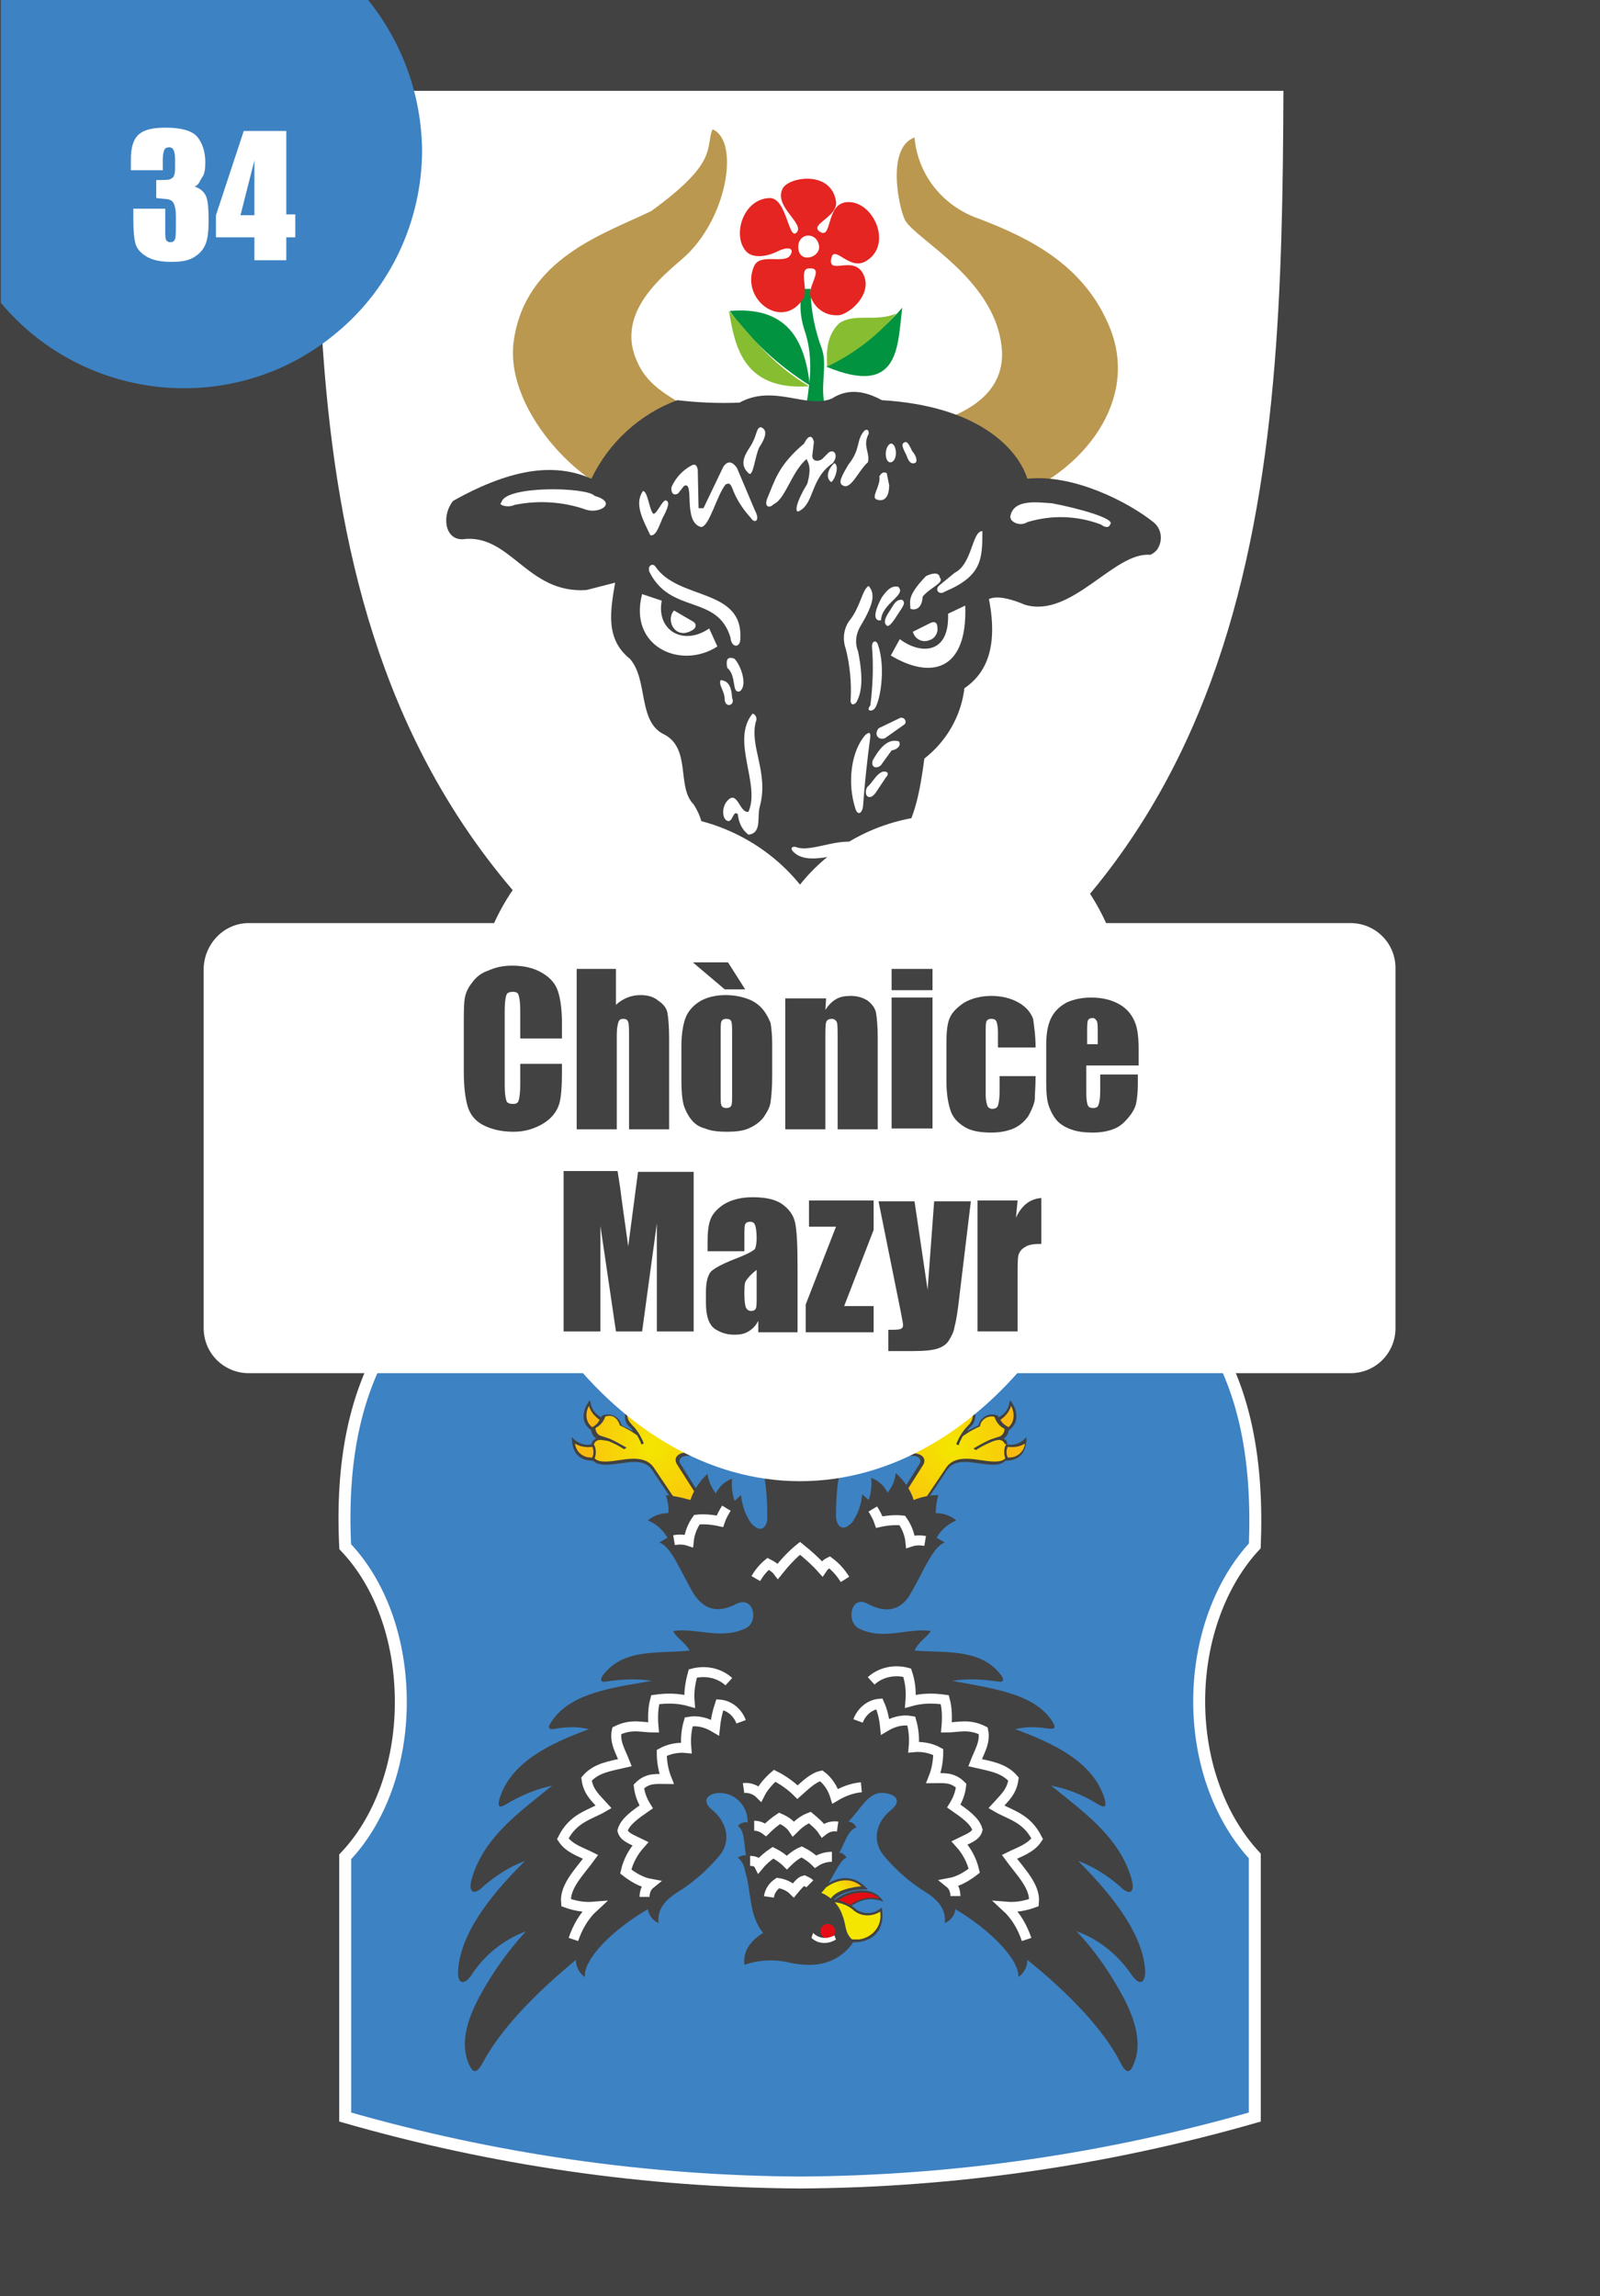 <?xml version="1.0" encoding="utf-8"?>
<!-- Generator: Adobe Illustrator 26.0.1, SVG Export Plug-In . SVG Version: 6.00 Build 0)  -->
<svg version="1.1" id="Слой_1" xmlns="http://www.w3.org/2000/svg" xmlns:xlink="http://www.w3.org/1999/xlink" x="0px" y="0px"
	 viewBox="0 0 195.6 280.6" style="enable-background:new 0 0 195.6 280.6;" xml:space="preserve">
<rect x="0" y="0" width="195.6" height="280.6" fill="#333333" stroke="none"/>
<style type="text/css">
	.st0{clip-path:url(#SVGID_00000008846278364467718590000016103718711018435234_);fill:#424242;}
	.st1{clip-path:url(#SVGID_00000127736826387110712870000013531264445220222090_);}
	.st2{fill-rule:evenodd;clip-rule:evenodd;fill:#A91916;}
	.st3{fill-rule:evenodd;clip-rule:evenodd;fill:#3D82C3;stroke:#FFFFFF;stroke-width:1.46;}
	.st4{fill:#424242;}
	.st5{fill:#E30D13;}
	.st6{fill:url(#_159040976_00000023963771129411592130000000854358343069247387_);}
	.st7{fill:url(#_158281424_00000057114424716530942180000002965685029277453720_);}
	.st8{fill:url(#_158295352-4_00000016069323127830647540000003366041808166192795_);}
	.st9{fill:#FBBA10;}
	.st10{fill:url(#_158295352_00000047019908949983797700000017257415905671852466_);}
	.st11{fill-rule:evenodd;clip-rule:evenodd;fill:#424242;}
	.st12{fill-rule:evenodd;clip-rule:evenodd;fill:#FFFFFF;}
	.st13{fill:#FFFFFF;}
	.st14{fill:none;stroke:#FFFFFF;stroke-width:1.22;}
	.st15{clip-path:url(#SVGID_00000046338791335683158660000015199849025444009869_);}
	.st16{fill-rule:evenodd;clip-rule:evenodd;fill:#029340;}
	.st17{fill-rule:evenodd;clip-rule:evenodd;fill:#86BD31;}
	.st18{fill:#BA9850;}
	.st19{fill:#E52521;}
	.st20{fill-rule:evenodd;clip-rule:evenodd;fill:#BA9850;}
	.st21{clip-path:url(#SVGID_00000076605574828836268050000011437102794131851440_);fill:#FFFFFF;}
	.st22{clip-path:url(#SVGID_00000076572832843131135430000004738226260909869236_);fill:#FFFFFF;}
	.st23{clip-path:url(#SVGID_00000151510053685489926380000002632193888644350624_);fill:#3D82C3;}
	.st24{enable-background:new    ;}
</style>
<g>
	<g>
		<defs>
			<rect id="SVGID_1_" width="195.6" height="280.6"/>
		</defs>
		<clipPath id="SVGID_00000106107652513956191340000001647305819671149497_">
			<use xlink:href="#SVGID_1_"  style="overflow:visible;"/>
		</clipPath>
		
			<rect x="-9.2" y="-8.4" style="clip-path:url(#SVGID_00000106107652513956191340000001647305819671149497_);fill:#424242;" width="214" height="297.9"/>
	</g>
	<g>
		<defs>
			<rect id="SVGID_00000087413589993887377370000005480825100144886438_" width="195.6" height="280.6"/>
		</defs>
		<clipPath id="SVGID_00000151514577520601480160000008674845323001636492_">
			<use xlink:href="#SVGID_00000087413589993887377370000005480825100144886438_"  style="overflow:visible;"/>
		</clipPath>
		<g id="layer1" style="clip-path:url(#SVGID_00000151514577520601480160000008674845323001636492_);">
			<path id="path3029" class="st2" d="M71,203c-1.1,0-2-0.9-2-2v-2c0-1.1,0.9-2,2-2h2v6H71z M71,195.1c-2.2,0-4,1.8-4,4v2
				c0,2.2,1.8,4,4,4h4v-9.9L71,195.1z M79,205h-2v-9.9h2V205z M83,205h-2v-9.9h2l4,6.2v-6.2h2v9.9h-2l-4-6.2V205z M112.7,205h-6v-2
				h4v-2h-4v-2h4v-2h-4v-2h6V205z M120.7,205h-2v-7.9h-4v-2h6V205z M99.8,197.1h-2c-1.6-0.2-3.1,0.9-3.4,2.6
				c-0.2,1.6,0.9,3.1,2.6,3.4c0.3,0,0.5,0,0.8,0h2v-2h-2c-0.6,0-1-0.4-1-1s0.4-1,1-1h2V197.1z M97.8,207c-3.8,0-6.9-3.1-6.9-6.9
				c0-3.8,3.1-6.9,6.9-6.9s6.9,3.1,6.9,6.9l0,0C104.8,203.9,101.7,207,97.8,207L97.8,207L97.8,207z M102.8,200.1c0-2.8-2.2-5-5-5
				s-5,2.2-5,5s2.2,5,5,5C100.6,205,102.8,202.7,102.8,200.1L102.8,200.1z"/>
			<path id="щит" class="st3" d="M97.8,133.1c-3.4,5.8-8.7,9.4-15.2,11.7c-12.5,4.6-26.3,5.6-34.5,17.9
				c-4.8,7.2-6.4,16.1-5.9,26.3c4.2,4.4,6.8,11.2,6.8,19s-2.7,14.6-6.8,18.9v31.8c18.1,5.2,36.8,7.9,55.6,8
				c18.8-0.1,37.5-2.8,55.6-8v-31.9c-4.1-4.4-6.8-11.2-6.8-18.9s2.7-14.6,6.8-19c0.4-10.2-1.1-19.1-5.9-26.3
				c-8.2-12.3-22-13.3-34.5-17.9C106.6,142.4,101.2,138.9,97.8,133.1L97.8,133.1z"/>
			<path id="_158253176" class="st4" d="M103.4,233.4l-1.7-0.9c1.4-1.5,5-2.4,6.3-0.1C106.3,231.7,104.9,232.2,103.4,233.4
				L103.4,233.4z"/>
			<path id="_48675496" class="st5" d="M107.5,232c-1.2-1.3-4.2-0.7-5.3,0.5l1.4,0.6C104.6,232.1,106.1,231.7,107.5,232z"/>
			<path id="_158281688" class="st4" d="M106.1,230.9c-1.2-0.1-3.3,0.2-4.3,1.4l-1.2,0.3l-0.7-1.3
				C101.7,229.3,104.2,228.7,106.1,230.9z"/>
			
				<linearGradient id="_159040976_00000031207470563880462560000008063440445823504564_" gradientUnits="userSpaceOnUse" x1="-1269.972" y1="664.057" x2="-1270.442" y2="663.617" gradientTransform="matrix(-3.54 0 0 3.54 -4393.04 -2119.779)">
				<stop  offset="0" style="stop-color:#F4E600"/>
				<stop  offset="1" style="stop-color:#FBBA10"/>
			</linearGradient>
			<path id="_159040976" style="fill:url(#_159040976_00000031207470563880462560000008063440445823504564_);" d="M100.2,231.3
				l0.5,0.9l0.8-0.1c0.7-1.2,2.8-1.5,3.8-1.6C103.7,229.1,101.6,229.9,100.2,231.3z"/>
			<path id="_158281376" class="st4" d="M103.1,237.2l-2.8-4.9c1.4-0.4,2.9-0.1,4.1,0.8c0.9,0.9,2.4,0.9,3.4,0
				C108.4,236.7,105.6,237.8,103.1,237.2L103.1,237.2z"/>
			
				<linearGradient id="_158281424_00000129205126926313719680000015661938498861248390_" gradientUnits="userSpaceOnUse" x1="-1178.175" y1="511.37" x2="-1178.525" y2="511.81" gradientTransform="matrix(-4.87 0 0 4.87 -5631.54 -2254.286)">
				<stop  offset="0" style="stop-color:#F4E600"/>
				<stop  offset="1" style="stop-color:#FBBA10"/>
			</linearGradient>
			<path id="_158281424" style="fill:url(#_158281424_00000129205126926313719680000015661938498861248390_);" d="M107.6,233.6
				c-1.1,0.7-2.5,0.6-3.4-0.3c-0.9-0.7-2.1-1-3.2-0.8l2.4,4.4c0.5,0.1,1.1,0.1,1.6,0.1l0,0C106.6,236.8,107.9,235.4,107.6,233.6
				C107.6,233.7,107.6,233.6,107.6,233.6z"/>
			<path id="_158221176" class="st4" d="M72.9,175.8c-0.3-0.2-0.6-0.6-0.6-1c-1.4-1-1.1-2.5-0.2-3.7l0.1,0.3
				c0.1,0.8,0.6,1.4,1.3,1.8c0-0.1,0.1-0.2,0.1-0.2c0.9-0.4,1.9,0,2.3,0.9c0,0.1,0.1,0.2,0.1,0.3c0.5,0.2,1,0.5,1.4,0.7l-0.2-0.3
				l0,0c-0.4-0.4-0.7-0.6-0.8-1.3c0-0.3,0-0.6,0.1-0.9c-0.7-1.3-0.1-2.4,1.3-3.2c-0.2,0.8-0.3,1.7,0.5,2.3l0.1-0.1
				c0.6-0.1,1.2,0.2,1.5,0.7c0.4,0.5,0.4,1.2,0.1,1.8l0.8,1.3c0.6,0.9,1,1.1,1.9,0.4c0.1-0.9,0.8-1.5,1.7-1.5c0.4,0,0.8,0.3,1.1,0.6
				c0.8-0.2,1.6-0.7,2.1-1.4c0.6,1.2,0.1,2.6-1,3.2c-0.2,1.3-1.4,1.4-2.6,1.4c-0.6,0-1.2,0.4-0.8,1l3,4.8l-2.9,1.3l-3.6-5.4
				c-0.8-1.2-2.4-1-3.7-0.8c-1,0.1-2.7,0.5-3.5-0.3c-1.9,0-2.6-1.2-2.6-2.9c0.6,0.7,1.5,1.1,2.4,0.9
				C72.3,176.2,72.6,175.9,72.9,175.8L72.9,175.8z"/>
			
				<radialGradient id="_158295352-4_00000054226367562387983860000008194189198235220138_" cx="-964.379" cy="611.791" r="4.05" gradientTransform="matrix(2.77 0 0 2.77 2751.15 -1517.853)" gradientUnits="userSpaceOnUse">
				<stop  offset="0" style="stop-color:#F4E600"/>
				<stop  offset="1" style="stop-color:#FBBA10"/>
			</radialGradient>
			<path id="_158295352-4" style="fill:url(#_158295352-4_00000054226367562387983860000008194189198235220138_);" d="M72.6,176.5
				c0.3,0.5,0.3,1.2,0.1,1.7c0.5,0.6,1.9,0.4,3.2,0.2s3.1-0.4,4,0.9l3.5,5.2l2.2-1.1l-2.8-4.4c-0.6-0.9,0.2-1.5,1.1-1.5
				s2-0.1,2.2-1.1c-0.6-0.3-1-0.9-1-1.6c-0.5-0.5-1.3-0.5-1.8-0.1c-0.3,0.2-0.4,0.6-0.4,0.9c-1,0.9-1.7,0.8-2.4-0.4l-0.9-1.5
				c0.3-0.5,0.3-1.1,0-1.6c-0.2-0.4-0.7-0.6-1.1-0.6c-0.4,0.5-1,0.8-1.7,0.8c-0.1,0.2-0.1,0.5-0.1,0.8c0.1,0.7,0.6,1,1,1.5
				s0.8,1.2,1,1.8l-0.3,0.1c-0.1-0.4-0.3-0.7-0.5-1.1c-0.7-0.5-1.4-0.9-2.1-1.2c-0.3-0.9-0.9-1.4-1.8-1.1c-0.2,0.6-0.6,1.1-1.2,1.4
				c0,0.5,0.3,0.9,0.8,1c0.3,0.1,0.6,0.2,0.9,0.3c0.7,0.3,1.4,0.7,2.1,1.1l-0.3,0.2c-0.6-0.4-1.2-0.7-1.9-1
				C73.7,176,72.9,175.7,72.6,176.5L72.6,176.5z"/>
			<path id="_48676072" class="st9" d="M72.4,178.1c0.2-0.4,0.2-0.9,0-1.3c-0.7,0.1-1.5,0-2.1-0.4C70.4,177.4,71.3,178.2,72.4,178.1
				L72.4,178.1z M72.4,174.4c0.4-0.2,0.7-0.5,0.9-0.9c-0.6-0.4-1.1-1-1.3-1.7C71.5,172.7,71.6,173.8,72.4,174.4L72.4,174.4z
				 M76.7,172.1c0.5,0.1,1-0.1,1.3-0.4c-0.6-0.4-0.8-1.2-0.7-1.9C76.5,170.3,76.2,171.3,76.7,172.1L76.7,172.1z M85.4,175
				c0,0.5,0.4,1,0.9,1.2c0.8-0.5,1.2-1.4,1-2.3C86.8,174.5,86.2,174.8,85.4,175z"/>
			<path id="_158207592" class="st4" d="M122.7,175.8c0.3-0.2,0.6-0.6,0.6-1c1.4-1,1.1-2.5,0.2-3.7l-0.1,0.3l0,0
				c-0.1,0.8-0.6,1.4-1.3,1.8c0-0.1-0.1-0.1-0.1-0.2c-0.9-0.4-1.9,0-2.3,0.9c0,0.1-0.1,0.2-0.1,0.3c-0.5,0.2-1,0.5-1.4,0.7l0.2-0.3
				l0,0c0.4-0.4,0.7-0.6,0.8-1.3c0.1-0.3,0-0.6-0.1-0.9c0.7-1.3,0.1-2.4-1.3-3.2c0.2,0.8,0.3,1.7-0.5,2.3c0,0,0,0-0.1-0.1
				c-0.6-0.1-1.2,0.2-1.5,0.7c-0.4,0.5-0.4,1.2-0.1,1.8l-0.8,1.3c-0.6,0.9-1,1.1-1.9,0.4c-0.1-0.9-0.8-1.5-1.7-1.5
				c-0.4,0-0.9,0.3-1.1,0.6c-0.8-0.2-1.6-0.7-2.1-1.4c-0.6,1.2-0.1,2.6,1,3.2c0.2,1.3,1.4,1.4,2.6,1.4c0.6,0,1.2,0.4,0.8,1l-3,4.8
				l2.8,1.3l3.6-5.4c0.8-1.2,2.4-1,3.7-0.8c1,0.1,2.7,0.5,3.4-0.3c1.9,0,2.6-1.2,2.6-2.9c-0.6,0.7-1.5,1.1-2.4,0.9
				C123.2,176.1,122.9,175.9,122.7,175.8L122.7,175.8z"/>
			<path id="_158281304" class="st9" d="M123.2,178.1c-0.2-0.4-0.2-0.9,0-1.3c0.7,0.1,1.5,0,2.1-0.4
				C125.2,177.4,124.3,178.2,123.2,178.1L123.2,178.1z M123.3,174.4c-0.4-0.2-0.8-0.5-1-0.9c0.6-0.4,1.1-1,1.3-1.7
				C124.1,172.7,124,173.8,123.3,174.4z M119,172.1c-0.5,0.1-1-0.1-1.3-0.4c0.6-0.4,0.8-1.2,0.7-1.9
				C119.2,170.3,119.4,171.3,119,172.1z M110.2,175c0,0.5-0.4,1-0.9,1.2c-0.8-0.5-1.2-1.4-1-2.3C108.8,174.5,109.4,174.8,110.2,175z
				"/>
			
				<radialGradient id="_158295352_00000106851230751239519830000004155298972568733837_" cx="-1233.901" cy="611.791" r="4.05" gradientTransform="matrix(-2.77 0 0 2.77 -3301.6 -1517.853)" gradientUnits="userSpaceOnUse">
				<stop  offset="0" style="stop-color:#F4E600"/>
				<stop  offset="1" style="stop-color:#FBBA10"/>
			</radialGradient>
			<path id="_158295352" style="fill:url(#_158295352_00000106851230751239519830000004155298972568733837_);" d="M123,176.5
				c-0.3,0.5-0.3,1.2-0.1,1.7c-0.5,0.6-1.9,0.4-3.2,0.2s-3.1-0.4-4,0.9l-3.5,5.2l-2.2-1l2.8-4.4c0.6-0.9-0.2-1.5-1.1-1.5
				s-2-0.1-2.2-1.1c0.6-0.3,1-0.9,1-1.6c0.5-0.5,1.3-0.5,1.8-0.1c0.3,0.2,0.4,0.6,0.4,0.9c1,0.9,1.7,0.8,2.4-0.4l0.9-1.5
				c-0.3-0.5-0.3-1.1,0-1.6c0.2-0.4,0.7-0.6,1.1-0.6c0.4,0.5,1.1,0.8,1.7,0.8c0.1,0.3,0.1,0.5,0.1,0.8c-0.1,0.7-0.6,1-1,1.5
				s-0.8,1.2-1,1.8l0.3,0.1c0.1-0.4,0.3-0.7,0.5-1.1c0.7-0.5,1.4-0.9,2.1-1.2c0.1-0.8,0.9-1.3,1.6-1.2c0.1,0,0.1,0,0.2,0.1
				c0.2,0.6,0.6,1.1,1.2,1.4c0,0.5-0.3,0.9-0.8,1c-0.3,0.1-0.6,0.2-0.9,0.3c-0.7,0.3-1.4,0.7-2.1,1.1l0.3,0.2c0.6-0.4,1.2-0.7,1.9-1
				c0.5-0.2,1.3-0.5,1.6,0.2L123,176.5z"/>
			<path id="path40" class="st11" d="M103.5,227c-0.2-0.3-0.5-0.6-0.9-0.6c0.7-1.2,1-2.7,2.1-3.1c-0.2-0.4-0.6-0.7-1-0.7
				c1.4-1.3,2.4-3.7,4.3-3.5c1.4,0.1,2.4,0.9,0.9,2.1c-1.7,1.4-2.4,3.6-0.9,5.5c1.5,1.8,3.3,3.4,5.3,4.6c1.2,0.8,2.4,1.9,2.2,3.7
				c0.7-0.3,1.2-0.9,1.3-1.7c4.2,2.5,7.8,6.1,7.7,8.3c0.7-0.5,1.1-1.3,1.1-2.1c5.1,4.1,9.4,8.6,11.4,12.6c0.7,1.4,1.2,1.2,1.6,0.1
				c1.1-2.5,0.1-5.5-1.2-8c-1.6-3-3.5-5.8-5.8-8.2c2.8,1,5.1,2.9,6.8,5.4c1,1.4,1.6,0.8,1.6-0.5c-0.2-4.2-3.5-8.8-8.2-13.5
				c1.9,0.7,3.6,1.8,5.1,3.1c1.3,1.3,1.9,0.7,1.4-1c-1.5-5.1-6-8.2-9.8-11.3c2,0.4,3.8,1.1,5.6,2.2c0.8,0.5,1.4,0.7,0.8-1
				c-1.5-4.1-5.9-6.3-10.8-8.1c1.3-0.3,2.6-0.3,3.8-0.1c0.9,0.1,1.5,0.2,0.5-1.2c-2.3-3.1-7.2-3.7-12-4.6c1.9-0.3,3.8-0.2,5.7,0.1
				c0.6,0.1,0.7-0.3,0.2-0.9c-2.5-3.2-6.8-2.6-10.5-2.9c0.5-1.1,1.5-1.6,2-2.4c-2.9-0.4-5.8,1.2-8.8-0.3c-1.6-0.8-1-4.2,1.1-3
				c2.3,1.2,4.1,0.8,5.3-1.4c1.5-2.6,2.7-5.7,4.1-6.1l-1-0.6c0.5-0.9,1.4-1.7,2.4-2.1c-0.7-0.6-1.6-0.9-2.5-0.9
				c0-0.7,0.1-1.5,0.3-2.2c-1,0-2,0.2-3,0.6c-0.4-1.3-1.2-2.4-2.2-3.3c-0.1,0.9-0.4,1.7-1,2.4c-0.4-0.8-1.1-1.5-2-1.8
				c0.1,0.9,0,1.8-0.3,2.7l-0.8-0.7c-0.1,1.2-0.5,2.4-1.2,3.4c-1.2,1.3-1.9,0.5-2-0.6c0-3.9,0.4-7.4,2.5-9.9
				c-0.8-0.3-1.6-0.5-2.5-0.4c1.4-2.8,3.7-5.1,6.5-6.5c-1-0.6-2.1-1.1-3.2-1.3c2.5-1.6,6.8-1.5,10.7-0.8c-1.3-4.2-5.9-6.4-13.1-6.6
				c1.4-1.8,3.4-3,5.7-3.4c-1.3-2-5.3-2.6-8.8-1.5c0.8-1.1,1.8-2.1,3-2.7c-2.8-2.6-4.6-6.1-5-9.8c-0.4,3.8-2.2,7.3-5,9.9
				c1.2,0.7,2.2,1.6,3,2.7c-3.5-1.1-7.5-0.5-8.8,1.5c2.2,0.5,4.6,1.6,5.7,3.4c-7.2,0.1-11.9,2.3-13.1,6.6c3.8-0.7,8.1-0.8,10.7,0.8
				c-1.1,0.3-2.2,0.7-3.2,1.3c2.8,1.4,5.1,3.7,6.5,6.5c-0.9-0.1-1.7,0.1-2.5,0.4c2.1,2.5,2.5,5.9,2.5,9.9c0,1.1-0.8,2-2,0.6
				c-0.7-1-1.1-2.2-1.2-3.4l-0.8,0.7c-0.3-0.9-0.4-1.8-0.3-2.7c-0.9,0.3-1.6,1-2,1.8c-0.5-0.7-0.9-1.5-1-2.4c-1,0.9-1.7,2-2.1,3.2
				c-1-0.3-2-0.5-3-0.6c0.2,0.7,0.4,1.4,0.3,2.2c-0.9,0-1.8,0.3-2.5,0.9c1,0.4,1.8,1.1,2.4,2.1c-0.3,0.2-0.7,0.4-1,0.6
				c1.4,0.4,2.6,3.5,4.1,6.1c1.3,2.1,3,2.6,5.3,1.4c2.2-1.1,2.8,2.3,1.1,3c-3,1.4-5.9-0.1-8.8,0.3c0.4,0.9,1.5,1.4,2,2.4
				c-3.8,0.4-8-0.3-10.5,2.9c-0.5,0.6-0.4,1,0.2,0.9c1.9-0.3,3.8-0.4,5.7-0.1c-4.8,0.8-9.7,1.5-12,4.6c-1.1,1.4-0.5,1.4,0.5,1.2
				c1.3-0.2,2.6-0.2,3.8,0.1c-4.9,1.8-9.3,4-10.8,8.1c-0.6,1.7,0,1.5,0.8,1c1.7-1,3.6-1.8,5.5-2.2c-3.8,3.1-8.3,6.2-9.8,11.3
				c-0.5,1.6,0.1,2.3,1.4,1c1.5-1.3,3.2-2.4,5.1-3.1c-4.8,4.7-8,9.3-8.2,13.5c-0.1,1.3,0.6,1.9,1.6,0.5c1.6-2.5,4-4.4,6.7-5.4
				c-2.3,2.5-4.2,5.2-5.8,8.2c-1.3,2.5-2.3,5.4-1.2,8c0.5,1.1,0.9,1.3,1.7-0.1c2.1-4,6.3-8.4,11.4-12.6c0,0.8,0.4,1.6,1.1,2.1
				c-0.2-2.2,3.4-5.8,7.7-8.3c0.1,0.7,0.6,1.4,1.3,1.7c-0.2-1.8,1-2.9,2.2-3.7c2-1.2,3.8-2.8,5.3-4.6c1.5-1.9,0.7-4.2-0.9-5.5
				c-1.5-1.2-0.5-2.1,0.9-2.1c1.9,0,3.4,1.6,3.4,3.5c0,0,0,0,0,0.1c-0.4-0.1-0.9,0.1-1.2,0.4c0.9,0.7,0.7,2.2,1,3.6
				c-0.4,0-0.7,0.1-1,0.3c0.5,0.4,0.8,1,0.9,1.7c0.8,2.6,0.4,5.3,2.2,7.5c-1.5,0.9-2.5,2.2-2.3,3.9c1.7-0.6,3.6-0.7,5.4-0.3
				c4.3,1,6.7-0.6,8-2.6c-1.2-0.9-0.9-1.9-1.4-3.1c-0.4-1.3-1.4-2.3-2.6-2.8C101.6,230.2,102.5,227.3,103.5,227L103.5,227z"/>
			<circle id="circle42" class="st5" cx="101.2" cy="236" r="0.9"/>
			<path id="path44" class="st12" d="M97.8,154.7c0.5-1.3,1.4-2.5,2.6-3.2c-1.3-1.2-2.2-2.8-2.6-4.5c-0.4,1.7-1.3,3.3-2.6,4.5
				C96.4,152.2,97.3,153.3,97.8,154.7z M97.8,163.2c1.8-3.2,4.2-5.9,7.6-6.8c-2.2-1.3-5.8-0.2-7.6,2.2c-1.9-2.3-5.1-3.4-7.6-2.2
				C93.7,157.3,96,160,97.8,163.2z M97.8,165.5c4.4-4,11.4-5.3,15.6-1c-6-0.6-11.5,0.9-15.6,6.5c-4.1-5.6-9.6-7.1-15.6-6.5
				C86.4,160.2,93.4,161.5,97.8,165.5z M97.8,172.4c2.2-2.6,4.4-3.9,7.2-3.4c-3.3,2.3-5.9,5.6-7.2,9.4c-1.4-3.8-3.9-7.1-7.2-9.4
				C93.4,168.4,95.6,169.8,97.8,172.4z"/>
			<path id="path46" class="st13" d="M102.2,237c-0.9,0.6-2.2,0.6-3-0.2l0.2-0.6c0.7,0.7,1.7,0.8,2.6,0.3L102.2,237L102.2,237z"/>
			<path id="path48" class="st14" d="M125.5,237c-0.5-1.5-1.3-2.9-2.5-4c1.2,0.1,2.3-0.1,3.4-0.5c0.2-2-1.7-3.8-3-5.6
				c1.2-0.6,2.6-1,3.4-2.2c-1.3-2.6-3.3-2.9-5-3.9c0.9-1,1.9-1.8,2.1-3.4c-1.2-1.4-3-1.6-4.7-2c0.5-1.3,1.3-2.5,1-3.9
				c-1.8-0.9-3.1-0.4-4.5-0.4c0.1-1.1,0.1-2.3-0.2-3.4c-1.4-0.2-2.8-0.2-4.2,0.2c0.1-1.2,0-2.3-0.4-3.5c-1.5-0.4-3.2-0.1-4.4,1
				 M116.8,231.7c0-0.6-0.2-1.2-0.7-1.6c1.1-0.2,2.1-0.8,3-1.5c-0.3-1.3-0.9-2.4-1.8-3.4c1-0.5,2-0.8,2.2-1.6
				c-0.3-1.1-1.6-2-2.9-2.9c0.5-0.8,0.8-1.6,0.9-2.5c-1.1-1.1-2.2-0.9-3.4-0.9c0.4-1,0.6-2.1,0.6-3.2c-0.9-0.5-2-0.7-3-0.6
				c0.1-1.1,0-2.2-0.3-3.2c-1.1-0.2-2.2,0.1-3.2,0.7c-0.1-1-0.3-1.9-0.7-2.8c-1.2,0.1-2.2,1-2.6,2.1 M105.3,218.4
				c-1.1,0.1-2.2,0.5-3.2,1.1c-0.3-1-0.9-1.9-1.7-2.5c-1,0.2-2,1.2-2.9,2c-0.8-0.8-1.8-1.5-2.8-2c-0.7,0.6-1.4,1.4-1.8,2.2
				c-0.5-0.5-1.3-0.8-2-0.7 M102.4,223.2c-0.7-0.1-1.3,0.1-1.8,0.5c-0.4-0.6-1-1.1-1.6-1.6c-0.8,0.3-1.4,0.8-2,1.4
				c-0.4-0.6-1-1-1.7-1.3c-0.6,0.4-1.2,0.9-1.7,1.4c-0.4-0.3-0.9-0.5-1.4-0.5 M101.7,226.9c-0.7,0-1.4,0.2-2,0.6
				c-0.5-0.5-1.1-0.9-1.7-1.2c-0.7,0.3-1.3,0.8-1.8,1.3c-0.5-0.5-1.1-0.9-1.7-1.2c-0.6,0.4-1.2,0.9-1.7,1.5
				c-0.2-0.4-0.7-0.5-1.1-0.5 M99,230.2c-0.2-0.2-0.5-0.3-0.7-0.4c-0.4,0.1-0.8,0.6-1.3,1.2c-0.5-0.5-1.2-0.8-1.9-0.9
				c-0.6,0.4-1,1-1.1,1.7 M78.8,231.8c0-0.6,0.2-1.2,0.7-1.6c-1.1-0.2-2.1-0.8-3-1.5c0.3-1.3,0.9-2.4,1.8-3.4c-1-0.5-2-0.8-2.2-1.6
				c0.3-1.1,1.6-2,2.9-2.9c-0.5-0.8-0.8-1.6-0.9-2.5c1.1-1.1,2.2-0.9,3.4-0.9c-0.4-1-0.6-2.1-0.6-3.2c0.9-0.5,2-0.7,3-0.6
				c-0.1-1.1,0-2.2,0.3-3.2c1.1-0.2,2.2,0.1,3.2,0.7c0.1-1,0.3-1.9,0.6-2.8c1.2,0.1,2.2,1,2.6,2.1 M70.1,237c0.5-1.5,1.3-2.9,2.5-4
				c-1.2,0.1-2.3-0.1-3.4-0.5c-0.2-2,1.7-3.8,3-5.6c-1.2-0.6-2.6-1-3.4-2.2c1.3-2.6,3.3-2.9,5-3.9c-0.9-1-1.9-1.8-2.1-3.4
				c1.2-1.4,3-1.6,4.7-2c-0.5-1.3-1.3-2.5-1-3.9c1.8-0.9,3.1-0.4,4.5-0.4c-0.1-1.1-0.1-2.3,0.2-3.4c1.4-0.2,2.8-0.2,4.2,0.2
				c-0.1-1.2,0.1-2.3,0.4-3.4c1.5-0.4,3.2-0.1,4.4,1 M82.4,188.2c0.6-0.1,1.2-0.1,1.8,0.1c0.1-1,0.5-1.9,1-2.6
				c0.9-0.1,1.9,0,2.8,0.2c0.2-0.6,0.5-1.1,0.8-1.6 M103.3,193c-0.5-0.8-1.1-1.5-1.9-2.1c-0.4,0.2-0.7,0.5-0.9,0.8
				c-0.8-0.9-1.7-1.7-2.7-2.5c-1,0.8-1.9,1.8-2.7,2.8c-0.3-0.4-0.8-0.7-1.2-0.9c-0.6,0.5-1.1,1.1-1.5,1.8 M113.1,188.3
				c-0.6-0.1-1.2-0.1-1.8,0.1c-0.1-1-0.5-1.9-1-2.6c-0.9-0.1-1.9,0-2.8,0.2c-0.2-0.6-0.5-1.1-0.8-1.6"/>
		</g>
	</g>
	<g>
		<defs>
			<rect id="SVGID_00000003796196978461879090000013542097267306732181_" width="195.6" height="280.6"/>
		</defs>
		<clipPath id="SVGID_00000142164066147939190220000009624865646937939362_">
			<use xlink:href="#SVGID_00000003796196978461879090000013542097267306732181_"  style="overflow:visible;"/>
		</clipPath>
		<g id="g1319" style="clip-path:url(#SVGID_00000142164066147939190220000009624865646937939362_);">
			<path id="path1309" class="st12" d="M38.7,11.1h118.2C156.7,58,155,110,98.1,134.6C39.2,107.6,38.7,56.2,38.7,11.1z"/>
			<g id="g2440">
				<g id="g2217">
					<g id="g2208">
						<path id="path2194" class="st16" d="M98.1,35.3c-0.4,1.6-0.3,3.3,0.2,4.9c1.1,3.1,0.8,6.1,0.3,9.1l2.4,0.8
							c-0.9-2.6,0.2-5.2-0.5-7.4c-0.9-2.4-1.4-4.9-1.4-7.4H98.1z"/>
						<path id="path2196" class="st16" d="M101,44.8c9.1,3.8,8.7-2.6,9.3-7.2C107.7,40.6,104.5,43,101,44.8z"/>
						<path id="path2198" class="st17" d="M101.1,44.8c3.2-1.5,6.1-3.7,8.5-6.5c-2.5,1.1-5.1-0.1-7,1.2
							C100.6,41.4,101.2,44.2,101.1,44.8"/>
					</g>
					<path id="path2213" class="st16" d="M99,47.1c-3.8-2.4-7.2-5.5-9.8-9.1C96.2,37.4,98.4,41.5,99,47.1z"/>
					<path id="path2215" class="st17" d="M89.1,38c2.8,3.1,5.1,6.4,9.8,9.2C90.5,47.8,89.8,41.7,89.1,38z"/>
				</g>
				<path id="path2513" class="st18" d="M84.8,50.3c-4.2,6-5.8,7.3-7.6,10.3c-4.8,0.1-15.6-9.9-14.4-18.9
					c1.4-10.1,11-13.1,16.8-15.9c8.3-6,6.6-7.7,7.5-10c3.2,1.3,2,10.2-3,15.2c-1.9,1.9-9.2,6.7-6.2,13.2
					C79.3,47.5,82.5,48.7,84.8,50.3 M113.5,52c1.8-0.8,10-2.6,8.9-10c-1.1-8-10.3-12.7-11.7-15c-0.7-1.1-2.5-8.9,1.1-10.2
					c0.4,4.6,3.5,8.4,7.8,9.9c6.3,2.4,13,5.7,16.1,13.4c3.6,9-3.5,17.4-11.2,20.4L113.5,52z"/>
				<path id="path2500" class="st19" d="M98.2,36.5c-2.6,4-7.8,0-6-4c0.7-1.6,3.7-0.2,4.4-1.3c0.6-0.9-0.3-1.1-1.5-0.5
					c-1.4,0.7-3.1,0.9-3.9,0c-1.7-1.9-0.4-6.4,2.9-6.5c2.1,0,2.3,5.3,3.3,4.2s-2.9-3.2-1.7-5.4c0.8-1.4,5.9-2.2,6.5,1.6
					c0.3,1.9-3.3,2.8-2,3.7c1.6,1.1,0.7-3.5,3.4-3.6c3.2-0.2,5.7,5.4,2.1,7.3c-2,1-3.8-2.3-4.1-0.3s3.1-0.8,4.1,2.2
					c0.7,2.2-1.7,4.3-3,4.6c-1.5,0.2-2.9-0.6-3.5-2c-0.8-1.2,1.7-3.8-0.2-3.7C97.5,32.7,98.9,35.5,98.2,36.5z M100.1,29.9
					c-0.4-1.7-2.7-1.4-2.5,0.5S100.5,31.4,100.1,29.9z"/>
				<path id="path1311" class="st13" d="M90.8,112.5c-6.2-6.6-1.6-7.1-1.4-10.4C90,100.3,84.2,86,82,84.8c-2.6-6.9-4.6-4.8-3.3-13.5
					c0.5-3.6-7.4-2.2-8.7-2.2c-1,0-10.6-4-11-4.5c-2.5-3.7,9.7-6.3,13.9-3.8c10.9-9.7,23.7-8.4,25.5-8.5c21-1.6,20.6,5.9,26.8,9.2
					c4.4-2,13.7,2.2,13.1,4.6c-1.3,5-20.2,3.6-18.4,6.9c1.8,3.5-3.1,15.2-6,17l-4.2,12.5c0,0,4.2,5.5-2.7,11.2
					C106.2,114.2,95.1,116.3,90.8,112.5z"/>
				<path id="path2238" class="st11" d="M81.3,89.8c-3.4-1.5-2-6.7-4.3-9.3c-3-2.4-2.4-5.8-1.8-9.3l-3.5,0.9
					c-7.3,0.5-9.3-7-15.2-6.2c-2.2,0-2.5-3-1.1-4.7c7.7-4.3,12.8-4.5,16.9-2.7c2.1-4.4,5.9-7.9,10.5-9.6c2.5,0.3,5.1,0.4,7.6,0.3
					c4.2-2.3,8.2,0.8,11.3-0.5c2-1.3,4.1-0.9,6.1,0.2c11.8,0.7,16.6,5.9,17.8,9.6c5.7-0.6,12.4,2.9,15.4,5.3c1,0.8,1.2,2.2,0.5,3.3
					c-0.2,0.3-0.6,0.6-0.9,0.7c-4.4-0.4-9.6,7.8-15.3,6.1c-1.4-0.6-3.3-1.2-4.4-0.7c1.1,5.7-0.2,9-3,10.9c-0.4,3.4-2.2,6.5-4.9,8.6
					c-0.5,3.9-1.2,7.5-2.9,9.7c0.5,2.1,1.6,4.5,1.4,6.5c-0.2,1.8-1.8,2.1-2.2,3.4c-8.4,7.7-18.5,4.3-23-1.2
					c-6.8-6.4,2.6-6.3-1.5-12.8C82.7,96.2,84.5,91.6,81.3,89.8z M61.3,61.4c0.4-2.1,10.5-1.9,11.4-0.8c2.8,0.8,0.7,2.2-1,1.7
					c-2.8-1-5.9-1.2-8.8-0.6C62.1,62.1,60.8,61.7,61.3,61.4L61.3,61.4z M78.6,60c0.6,0,0.8,2.5,1.3,2.8c0.5-0.1,1.2-2,1.6-1.6
					c0.4,0.2,0.1,1-0.5,2.1c-0.4,0.9-0.8,2.3-1.5,2.1C78.6,63.5,77.5,61.6,78.6,60z M93,52.2c-0.6,0.1-0.4,1-1.3,2.4
					c-0.8,1.2-1.3,2.3-0.1,3.3c0.5,0.2,0.7-2.1,1.2-3.2C93.6,53.5,93.9,52.5,93,52.2z M82.9,60.3c-0.7,0.4-0.9-0.3-0.8-0.8
					c0.5-1.1,1.3-2,2.4-2.6c0.5-0.3,0.7,0,0.8,0.5l0.1,4.7H86l2.3-4.8c0.3-0.7,1-1.3,1.8-0.1l2.2,5.2c0.7,1.3-0.1,1.6-0.5,0.9
					c-1-1.1-1.8-2.3-2.3-3.7c-0.3-0.7-0.5-0.5-0.8-0.4c-1.1,1.4-2,5.2-3,5.2c-2.3-0.6-0.7-5.8-2.1-5L82.9,60.3z M93.8,60.9
					c-0.4,1,0.2,1.3,0.8,0.7c1.4-0.6,2.2-4,4-5.5c0.3,0.6,0.6,1.1,0.1,3c-1.3,2.1-1.6,3.5-1.1,3.4c2-0.9,1.4-4,4.2-5.9
					c0.8-1,0.1-1.9-0.6-1.2l-0.7,0.7c-0.6,0.4-1.2,0.2-1.2-0.4l0.2-1.7c-0.1-0.5-0.5-1.2-1.2,0.2C95.1,56.9,94.7,58.8,93.8,60.9z
					 M102,56.6c0.7,0.3,0,2.2-0.4,2.3C100.9,58.4,101.2,57.3,102,56.6z M108.9,54.2c-0.8,0.3-0.8,2.2-0.1,2.3
					C109.8,56.5,109.7,54.2,108.9,54.2L108.9,54.2z M110.5,54.1c-0.4,0.2,0,0.9,0.3,1.5c0.3,0.9,0.6,1.1,1,1s0.3-0.8-0.3-1.5
					C111,54,110.8,53.9,110.5,54.1L110.5,54.1z M105.7,52.6c-1.1,1.2-0.4,2.2-2,4.2c-0.7,1.2-1.3,2.2-0.7,2.5c1,0.7,2-1.9,3.1-2.8
					c0.3-1.2-0.7-2,0.1-3.5C106.2,52.6,106.1,52.4,105.7,52.6L105.7,52.6z M107.5,58.2c0.2,1.1-1,2.5-0.4,2.8s1.6,0.2,1.6-1.7
					l-0.3-1.5C107.9,57.6,107.7,57.9,107.5,58.2L107.5,58.2z M123.5,63.2c0.3-2.3,3.4-1.8,5.1-1.7c3.2,0.6,7.9,1.9,7.1,2.6
					c-0.1,0.4-0.6,0.4-1.1,0c-2.9-1.1-6-1.2-9-0.3c-0.6,0.4-1.5,0.3-2-0.3C123.6,63.4,123.5,63.2,123.5,63.2L123.5,63.2z
					 M120.1,64.9c-1.3,0-1.2,4-3.4,5.1l-1.7,1.4c-0.9,0.6-0.2,1.4,0.5,0.9C120,70.4,120.1,68.4,120.1,64.9L120.1,64.9z M118,74
					l-2.1,1c0.2,5-3.4,5-5.9,3.1l-1.1,2C113.7,83,118.3,82.1,118,74z M111.6,77.2c0.2,0.8,1,1.3,1.8,1.1c0.1,0,0.2-0.1,0.3-0.1
					c0.6-0.2,1-0.9,0.9-1.5c0-0.6-0.3-0.8-0.8-0.6L111.6,77.2z M114.9,70.6c-0.1-0.8-1.1-0.5-1.7-0.2c-2.4,2.5-1.9,3.1-1.9,4
					c0.6,0.2,1.4,0,1.5-1.5C113.7,71.8,115.5,71.2,114.9,70.6L114.9,70.6z M110.3,73.3c-0.8-0.1-1.1,0.7-1.5,1.3s-1,1.5-0.3,1.9
					c0.3,0,0.8-0.7,1.3-1.5S110.8,73.7,110.3,73.3L110.3,73.3z M109.8,71.7c-0.9-0.2-1.5,0.6-2,1.3c-1.4,2.6-0.6,2.9-0.1,2.8
					C107.8,73.7,110.9,72.7,109.8,71.7L109.8,71.7z M106.2,71.6c-0.8,0.4-1,2.6-2.4,4.3c-0.7,1-0.8,2.3-0.4,3.4
					c0.5,2,0.7,4.1,0.6,6.1c-0.1,0.5,0.2,1,0.7,0.4c0.6-1.1,0.9-2.7,0.2-6.2c-0.4-1-0.3-2.1,0.3-3.1C107,73.5,106.9,72.5,106.2,71.6
					L106.2,71.6z M106.6,79c0.2,2.4,0.1,4.8-0.2,7.2c-0.5,0.6,0,0.8,0.4,0.5c0.7-0.4,1.6-5,0.5-8C107.1,78.2,106.6,78.3,106.6,79z
					 M110.1,87.7c0.3,0,0.5,0.1,0.6,0.4c0,0.2,0,0.3-0.1,0.4l-2.4,1.7c-0.8,0.3-1.4-0.4-0.8-1.2L110.1,87.7z M106.4,90
					c-0.4,3-0.7,5.8-0.9,8.6c-0.2,1-0.7,0.9-0.9,0.3c-1.1-3.3-0.5-7.2,1.2-9.1C106.1,89.6,106.4,89.3,106.4,90z M109,91.7l-1.3,1.8
					c-0.5,0.5-1.3,0.3-1-0.6c0.9-1.6,1.9-2.7,3.2-2.3C110.2,91.1,109.7,91.6,109,91.7z M107.9,94.3c0.7-0.1,0.8,0.3,0.4,0.7
					c-0.4,0.6-0.8,1.2-1.2,1.8c-0.8,1.2-1.6,0.4-1.1-0.6C106.7,95.6,107.1,94.6,107.9,94.3L107.9,94.3z M78.5,72.6l2.4,0.8
					c-0.7,3.6,2.6,5.6,5.8,3.4l1,2.2C83.2,81.9,76.8,79,78.5,72.6z M82.4,74.6l2.4,1.4c0.3,0.2,0.3,0.6,0.1,0.8l-0.1,0.1
					C82.6,78.4,81.3,75.8,82.4,74.6L82.4,74.6z M80.1,69.2c-0.3-0.4-1-0.1-0.7,0.7c2.6,5.2,8.3,2.7,9.9,8c0.1,1.3,1.2,1.3,1.2,0.2
					C90.9,71.8,82.9,73.4,80.1,69.2L80.1,69.2z M88.9,81.6c-0.2-1.1,0.1-1.4,0.9-1.1c0.9,1,1.6,3.4,0.6,4
					C89.4,84.7,90.1,82.6,88.9,81.6L88.9,81.6z M89.5,85.3c0.4,0.8-0.7,1.3-0.9,0.3c0-1.3-0.8-1.8-0.5-2.5
					C88.8,83.2,89.4,83.5,89.5,85.3L89.5,85.3z M92,87.2c-2.7,3.3,1,8.6-0.5,12c-1,0.2-1.3-2.3-2.3-1.6s-1,2.4-0.3,2.7
					s0.7-1.4,1.3-0.8c0.1,1,0.5,1.9,1.3,2.5c1.7-0.2,1-2.2,1.4-3.5c1.1-4.1-1.3-7.3-0.5-10.3C92.6,87.8,92.4,87.3,92,87.2z
					 M97.3,103.5c1.9,0.8,6-1.6,8-0.2c0.5,0.7,0.1,0.8-0.4,0.9c-2.3-0.1-6.1,1.7-7.9-0.1C96.5,103.6,96.9,103.4,97.3,103.5
					L97.3,103.5z M93,111.7c-0.7-0.1-1.3,0.7-0.6,1.2c1,0.7,3.7,1.4,3.9,0.5C96.3,112,94.1,112.3,93,111.7L93,111.7z M103.1,108.6
					c-0.3-0.6-0.2-1.4,0.4-1.8c0.9-0.9,1.5-0.5,1.5,0.2C104.3,107.8,103.4,109.1,103.1,108.6L103.1,108.6z M107.2,106.1
					c-0.6,0.5,0.2,0.8,0.8,1.2c0.3,0.7,0.6,1.5,1.1,1C109.6,107.6,109,105.2,107.2,106.1L107.2,106.1z M92.2,105.7
					c-0.7-0.2-2.4,0.3-1.4-1.1c0.8-1.1,3.9,0.4,2.7,2.3C92.8,107.8,92.6,106.2,92.2,105.7L92.2,105.7z"/>
				<path id="path1317" class="st20" d="M107.3,107.4c1.3,1.9,1.9,4.1,1.9,6.4c0,6.1-5,11.1-11.1,11.1s-11.1-5-11.1-11.1
					c0-2.7,1-5.4,2.8-7.5 M89.8,106.3c1.8-1.1,3.4,0.4,2.5,2.1c-2.9,3.3-2.7,8.3,0.6,11.2s8.3,2.7,11.2-0.6c2.4-2.7,2.7-6.6,0.8-9.6
					c-0.5-0.8-0.3-1.8,0.5-2.2c0.7-0.4,1.5-0.3,2,0.2"/>
			</g>
		</g>
	</g>
	<g>
		<defs>
			<rect id="SVGID_00000058566253053797002120000002905206068547918722_" width="195.6" height="280.6"/>
		</defs>
		<clipPath id="SVGID_00000056428962853938570580000006480523799560238511_">
			<use xlink:href="#SVGID_00000058566253053797002120000002905206068547918722_"  style="overflow:visible;"/>
		</clipPath>
		<path style="clip-path:url(#SVGID_00000056428962853938570580000006480523799560238511_);fill:#FFFFFF;" d="M30.4,112.8h134.7
			c3,0,5.5,2.4,5.5,5.5v44c0,3-2.4,5.5-5.5,5.5H30.4c-3,0-5.5-2.4-5.5-5.5v-44C25,115.3,27.4,112.8,30.4,112.8z"/>
	</g>
	<g>
		<defs>
			<rect id="SVGID_00000067931546643213992320000015073588521576598431_" width="195.6" height="280.6"/>
		</defs>
		<clipPath id="SVGID_00000034060599345691363490000009138768174064328077_">
			<use xlink:href="#SVGID_00000067931546643213992320000015073588521576598431_"  style="overflow:visible;"/>
		</clipPath>
		<path style="clip-path:url(#SVGID_00000034060599345691363490000009138768174064328077_);fill:#FFFFFF;" d="M80,99.6
			c-12.6,0-22.9,10.2-22.9,30.5c0,25.4,18.2,50.9,40.7,50.9s40.7-25.4,40.7-50.9c0-20.3-10.2-30.5-22.9-30.5
			c-6.9,0-13.5,3.1-17.8,8.5C93.5,102.8,86.9,99.6,80,99.6z"/>
	</g>
	<g>
		<defs>
			<rect id="SVGID_00000045594839122771368120000007225511950313600395_" width="195.6" height="280.6"/>
		</defs>
		<clipPath id="SVGID_00000161593289421313933310000000843101475906419858_">
			<use xlink:href="#SVGID_00000045594839122771368120000007225511950313600395_"  style="overflow:visible;"/>
		</clipPath>
	</g>
	<g>
		<defs>
			<rect id="SVGID_00000034783443577467136160000008896249231049045923_" width="195.6" height="280.6"/>
		</defs>
		<clipPath id="SVGID_00000030475699600659742670000011284007391947983756_">
			<use xlink:href="#SVGID_00000034783443577467136160000008896249231049045923_"  style="overflow:visible;"/>
		</clipPath>
		<path style="clip-path:url(#SVGID_00000030475699600659742670000011284007391947983756_);fill:#3D82C3;" d="M45,0H16H0.1v16
			c0,7,0,14,0,21c10.3,12.3,28.7,14,41,3.7c6.7-5.5,10.5-13.8,10.5-22.4C51.5,11.6,49.2,5.2,45,0z"/>
	</g>
	<g>
		<defs>
			<rect id="SVGID_00000000191305179744781000000009427207219062332335_" width="195.6" height="280.6"/>
		</defs>
		<clipPath id="SVGID_00000132081865041503978200000016913105989938147260_">
			<use xlink:href="#SVGID_00000000191305179744781000000009427207219062332335_"  style="overflow:visible;"/>
		</clipPath>
	</g>
</g>
<g class="st24">
	<path class="st4" d="M68.7,126.9h-5.1v-3.4c0-1-0.1-1.6-0.2-1.9s-0.3-0.4-0.7-0.4c-0.4,0-0.7,0.1-0.8,0.4c-0.1,0.3-0.2,0.9-0.2,1.9
		v9.1c0,1,0.1,1.6,0.2,1.9c0.1,0.3,0.4,0.4,0.8,0.4c0.4,0,0.6-0.1,0.7-0.4s0.2-1,0.2-2v-2.5h5.1v0.8c0,2-0.1,3.5-0.4,4.3
		s-0.9,1.6-1.9,2.2c-1,0.6-2.2,1-3.6,1c-1.5,0-2.7-0.3-3.7-0.8s-1.6-1.3-1.9-2.2c-0.3-1-0.5-2.4-0.5-4.3v-5.7c0-1.4,0-2.5,0.1-3.2
		c0.1-0.7,0.4-1.4,0.9-2c0.5-0.7,1.1-1.2,2-1.5c0.9-0.4,1.8-0.6,2.9-0.6c1.5,0,2.7,0.3,3.7,0.9s1.6,1.3,1.9,2.2
		c0.3,0.9,0.5,2.2,0.5,4V126.9z"/>
	<path class="st4" d="M75.3,118.4v4.4c0.4-0.4,0.9-0.7,1.4-0.9s1-0.3,1.6-0.3c0.9,0,1.6,0.2,2.2,0.7c0.6,0.4,1,0.9,1.1,1.5
		c0.1,0.6,0.2,1.6,0.2,3.1V138h-4.9v-11.3c0-0.9,0-1.5-0.1-1.8c-0.1-0.3-0.3-0.4-0.6-0.4c-0.3,0-0.5,0.1-0.6,0.4
		c-0.1,0.3-0.2,0.8-0.2,1.6V138h-4.9v-19.6H75.3z"/>
	<path class="st4" d="M94.4,127.6v3.9c0,1.4-0.1,2.5-0.2,3.2c-0.1,0.7-0.5,1.3-0.9,1.9c-0.5,0.6-1.1,1-1.8,1.3
		c-0.7,0.3-1.6,0.4-2.6,0.4c-1.1,0-2-0.1-2.7-0.4c-0.8-0.2-1.3-0.6-1.7-1.1c-0.4-0.5-0.7-1.1-0.9-1.7c-0.2-0.7-0.3-1.7-0.3-3.1v-4.1
		c0-1.5,0.2-2.7,0.5-3.5c0.3-0.8,0.9-1.5,1.7-2c0.8-0.5,1.9-0.8,3.2-0.8c1.1,0,2,0.2,2.8,0.5c0.8,0.3,1.4,0.8,1.8,1.3
		s0.7,1.1,0.9,1.6C94.3,125.6,94.4,126.4,94.4,127.6z M84.7,117.6H89l2.1,3.3h-2.5L84.7,117.6z M89.5,126.4c0-0.8,0-1.3-0.1-1.6
		c-0.1-0.2-0.3-0.3-0.6-0.3c-0.3,0-0.5,0.1-0.6,0.3c-0.1,0.2-0.1,0.7-0.1,1.6v7.2c0,0.8,0,1.3,0.1,1.5c0.1,0.2,0.3,0.3,0.6,0.3
		c0.3,0,0.5-0.1,0.6-0.3s0.1-0.7,0.1-1.4V126.4z"/>
	<path class="st4" d="M101,121.9l-0.1,1.5c0.4-0.6,0.8-1,1.3-1.3c0.5-0.3,1.1-0.4,1.8-0.4c0.8,0,1.5,0.2,2.1,0.6
		c0.5,0.4,0.9,0.9,1,1.5s0.2,1.6,0.2,3V138h-4.9v-11.1c0-1.1,0-1.8-0.1-2c-0.1-0.2-0.3-0.4-0.6-0.4c-0.3,0-0.6,0.1-0.7,0.4
		c-0.1,0.3-0.1,1-0.1,2.2V138H96v-16H101z"/>
	<path class="st4" d="M114,118.4v2.6h-5v-2.6H114z M114,121.9v16h-5v-16H114z"/>
	<path class="st4" d="M126.6,128h-4.6v-1.9c0-0.6-0.1-1.1-0.2-1.3c-0.1-0.2-0.3-0.3-0.6-0.3s-0.5,0.1-0.6,0.3s-0.1,0.7-0.1,1.4v7.6
		c0,0.6,0.1,1,0.2,1.3c0.1,0.3,0.4,0.4,0.6,0.4c0.3,0,0.6-0.1,0.7-0.4c0.1-0.3,0.2-0.9,0.2-1.7v-1.9h4.4c0,1.3-0.1,2.2-0.1,2.9
		c-0.1,0.6-0.4,1.3-0.8,2c-0.5,0.7-1.1,1.2-1.8,1.5s-1.6,0.5-2.7,0.5c-1.4,0-2.5-0.2-3.3-0.7c-0.8-0.5-1.4-1.1-1.7-2
		c-0.3-0.9-0.5-2.1-0.5-3.6v-4.6c0-1.4,0.1-2.4,0.4-3.1s0.9-1.3,1.8-1.9c0.9-0.5,2-0.8,3.3-0.8c1.3,0,2.4,0.3,3.3,0.8
		c0.9,0.5,1.5,1.2,1.8,2C126.4,125.3,126.6,126.5,126.6,128z"/>
	<path class="st4" d="M139.1,130.2h-6.3v3.5c0,0.7,0.1,1.2,0.2,1.4c0.1,0.2,0.3,0.3,0.6,0.3c0.4,0,0.6-0.1,0.7-0.4
		c0.1-0.3,0.2-0.8,0.2-1.6v-2.1h4.6v1.2c0,1-0.1,1.8-0.2,2.3s-0.4,1.1-0.9,1.7c-0.5,0.6-1,1.1-1.7,1.4c-0.7,0.3-1.6,0.5-2.7,0.5
		c-1,0-1.9-0.1-2.7-0.4c-0.8-0.3-1.4-0.7-1.8-1.2c-0.4-0.5-0.7-1.1-0.9-1.7s-0.3-1.5-0.3-2.7v-4.7c0-1.4,0.2-2.5,0.6-3.3
		s1-1.4,1.9-1.9c0.9-0.4,1.9-0.6,3-0.6c1.4,0,2.5,0.3,3.4,0.8c0.9,0.5,1.5,1.2,1.9,2.1c0.4,0.9,0.5,2.1,0.5,3.6V130.2z M134.2,127.6
		v-1.2c0-0.8,0-1.4-0.1-1.6c-0.1-0.2-0.3-0.4-0.5-0.4c-0.3,0-0.5,0.1-0.6,0.3c-0.1,0.2-0.1,0.8-0.1,1.7v1.2H134.2z"/>
</g>
<g class="st24">
	<path class="st4" d="M84.8,143.1v19.6h-4.5l0-13.2l-1.8,13.2h-3.2l-1.9-12.9l0,12.9h-4.5v-19.6h6.6c0.2,1.2,0.4,2.6,0.6,4.2l0.7,5
		l1.2-9.1H84.8z"/>
	<path class="st4" d="M91.1,152.9h-4.6v-1.1c0-1.2,0.1-2.2,0.4-2.9c0.3-0.7,0.9-1.3,1.7-1.8c0.9-0.5,2-0.8,3.4-0.8
		c1.7,0,2.9,0.3,3.7,0.9c0.8,0.6,1.3,1.3,1.5,2.2c0.2,0.9,0.3,2.6,0.3,5.3v8.1h-4.8v-1.4c-0.3,0.6-0.7,1-1.2,1.3
		c-0.5,0.3-1,0.4-1.7,0.4c-0.9,0-1.6-0.2-2.4-0.7c-0.7-0.5-1.1-1.5-1.1-3.2v-1.3c0-1.2,0.2-2,0.6-2.5c0.4-0.4,1.3-0.9,2.8-1.5
		c1.6-0.6,2.5-1.1,2.6-1.3s0.2-0.7,0.2-1.3c0-0.8-0.1-1.4-0.2-1.6c-0.1-0.3-0.3-0.4-0.6-0.4c-0.3,0-0.5,0.1-0.6,0.3
		c-0.1,0.2-0.1,0.8-0.1,1.7V152.9z M92.6,155.1c-0.8,0.6-1.2,1.1-1.4,1.4s-0.2,0.9-0.2,1.7c0,0.8,0.1,1.4,0.2,1.6
		c0.1,0.2,0.3,0.4,0.6,0.4c0.3,0,0.5-0.1,0.6-0.3s0.1-0.7,0.1-1.5V155.1z"/>
</g>
<g class="st24">
	<path class="st4" d="M106.8,146.7v3.6l-3.6,9.3h3.6v3.2h-8.3v-3.4l3.7-9.5h-3.3v-3.2H106.8z"/>
</g>
<g class="st24">
	<path class="st4" d="M118.7,146.7l-1.4,11.6c-0.2,1.8-0.4,3.1-0.6,3.8c-0.1,0.7-0.4,1.2-0.7,1.7s-0.8,0.8-1.4,1
		c-0.6,0.2-1.6,0.3-3,0.3h-3v-2.6c0.8,0,1.2,0,1.5-0.1c0.2-0.1,0.3-0.2,0.3-0.5c0-0.1-0.1-0.7-0.3-1.7l-2.7-13.4h4.4l1.6,10.8
		l0.8-10.8H118.7z"/>
	<path class="st4" d="M124.4,146.7l-0.2,2.1c0.7-1.5,1.7-2.3,3.1-2.4v5.6c-0.9,0-1.6,0.1-2,0.4c-0.4,0.2-0.7,0.6-0.8,1
		c-0.1,0.4-0.1,1.4-0.1,3v6.3h-4.9v-16H124.4z"/>
</g>
<g class="st24">
	<path class="st13" d="M23.8,22.8c0.6,0.2,1,0.5,1.3,1c0.3,0.5,0.4,1.5,0.4,3.2c0,1.3-0.1,2.2-0.4,2.9s-0.8,1.2-1.5,1.6
		s-1.6,0.5-2.7,0.5c-1.2,0-2.2-0.2-2.9-0.6s-1.2-0.9-1.4-1.5s-0.3-1.7-0.3-3.2v-1.2h3.9V28c0,0.7,0,1.1,0.1,1.3s0.3,0.3,0.5,0.3
		c0.3,0,0.5-0.1,0.6-0.4s0.1-0.8,0.1-1.8v-1.1c0-0.6-0.1-1-0.2-1.3s-0.3-0.5-0.6-0.6s-0.8-0.1-1.6-0.2V22c0.9,0,1.5,0,1.7-0.1
		s0.4-0.2,0.5-0.5s0.1-0.6,0.1-1.1v-0.9c0-0.6-0.1-0.9-0.2-1.1s-0.3-0.3-0.5-0.3c-0.3,0-0.5,0.1-0.6,0.3s-0.2,0.6-0.2,1.2v1.3h-3.9
		v-1.3c0-1.5,0.3-2.5,1-3.1s1.8-0.8,3.3-0.8c1.9,0,3.2,0.4,3.8,1.1s1,1.8,1,3.1c0,0.9-0.1,1.5-0.4,1.9S24.4,22.5,23.8,22.8z"/>
	<path class="st13" d="M35,15.9v10.3h1.1V29H35v2.8h-3.9V29h-4.7v-2.7l3.4-10.3H35z M31.1,26.3v-6.7l-1.7,6.7H31.1z"/>
</g>
</svg>
